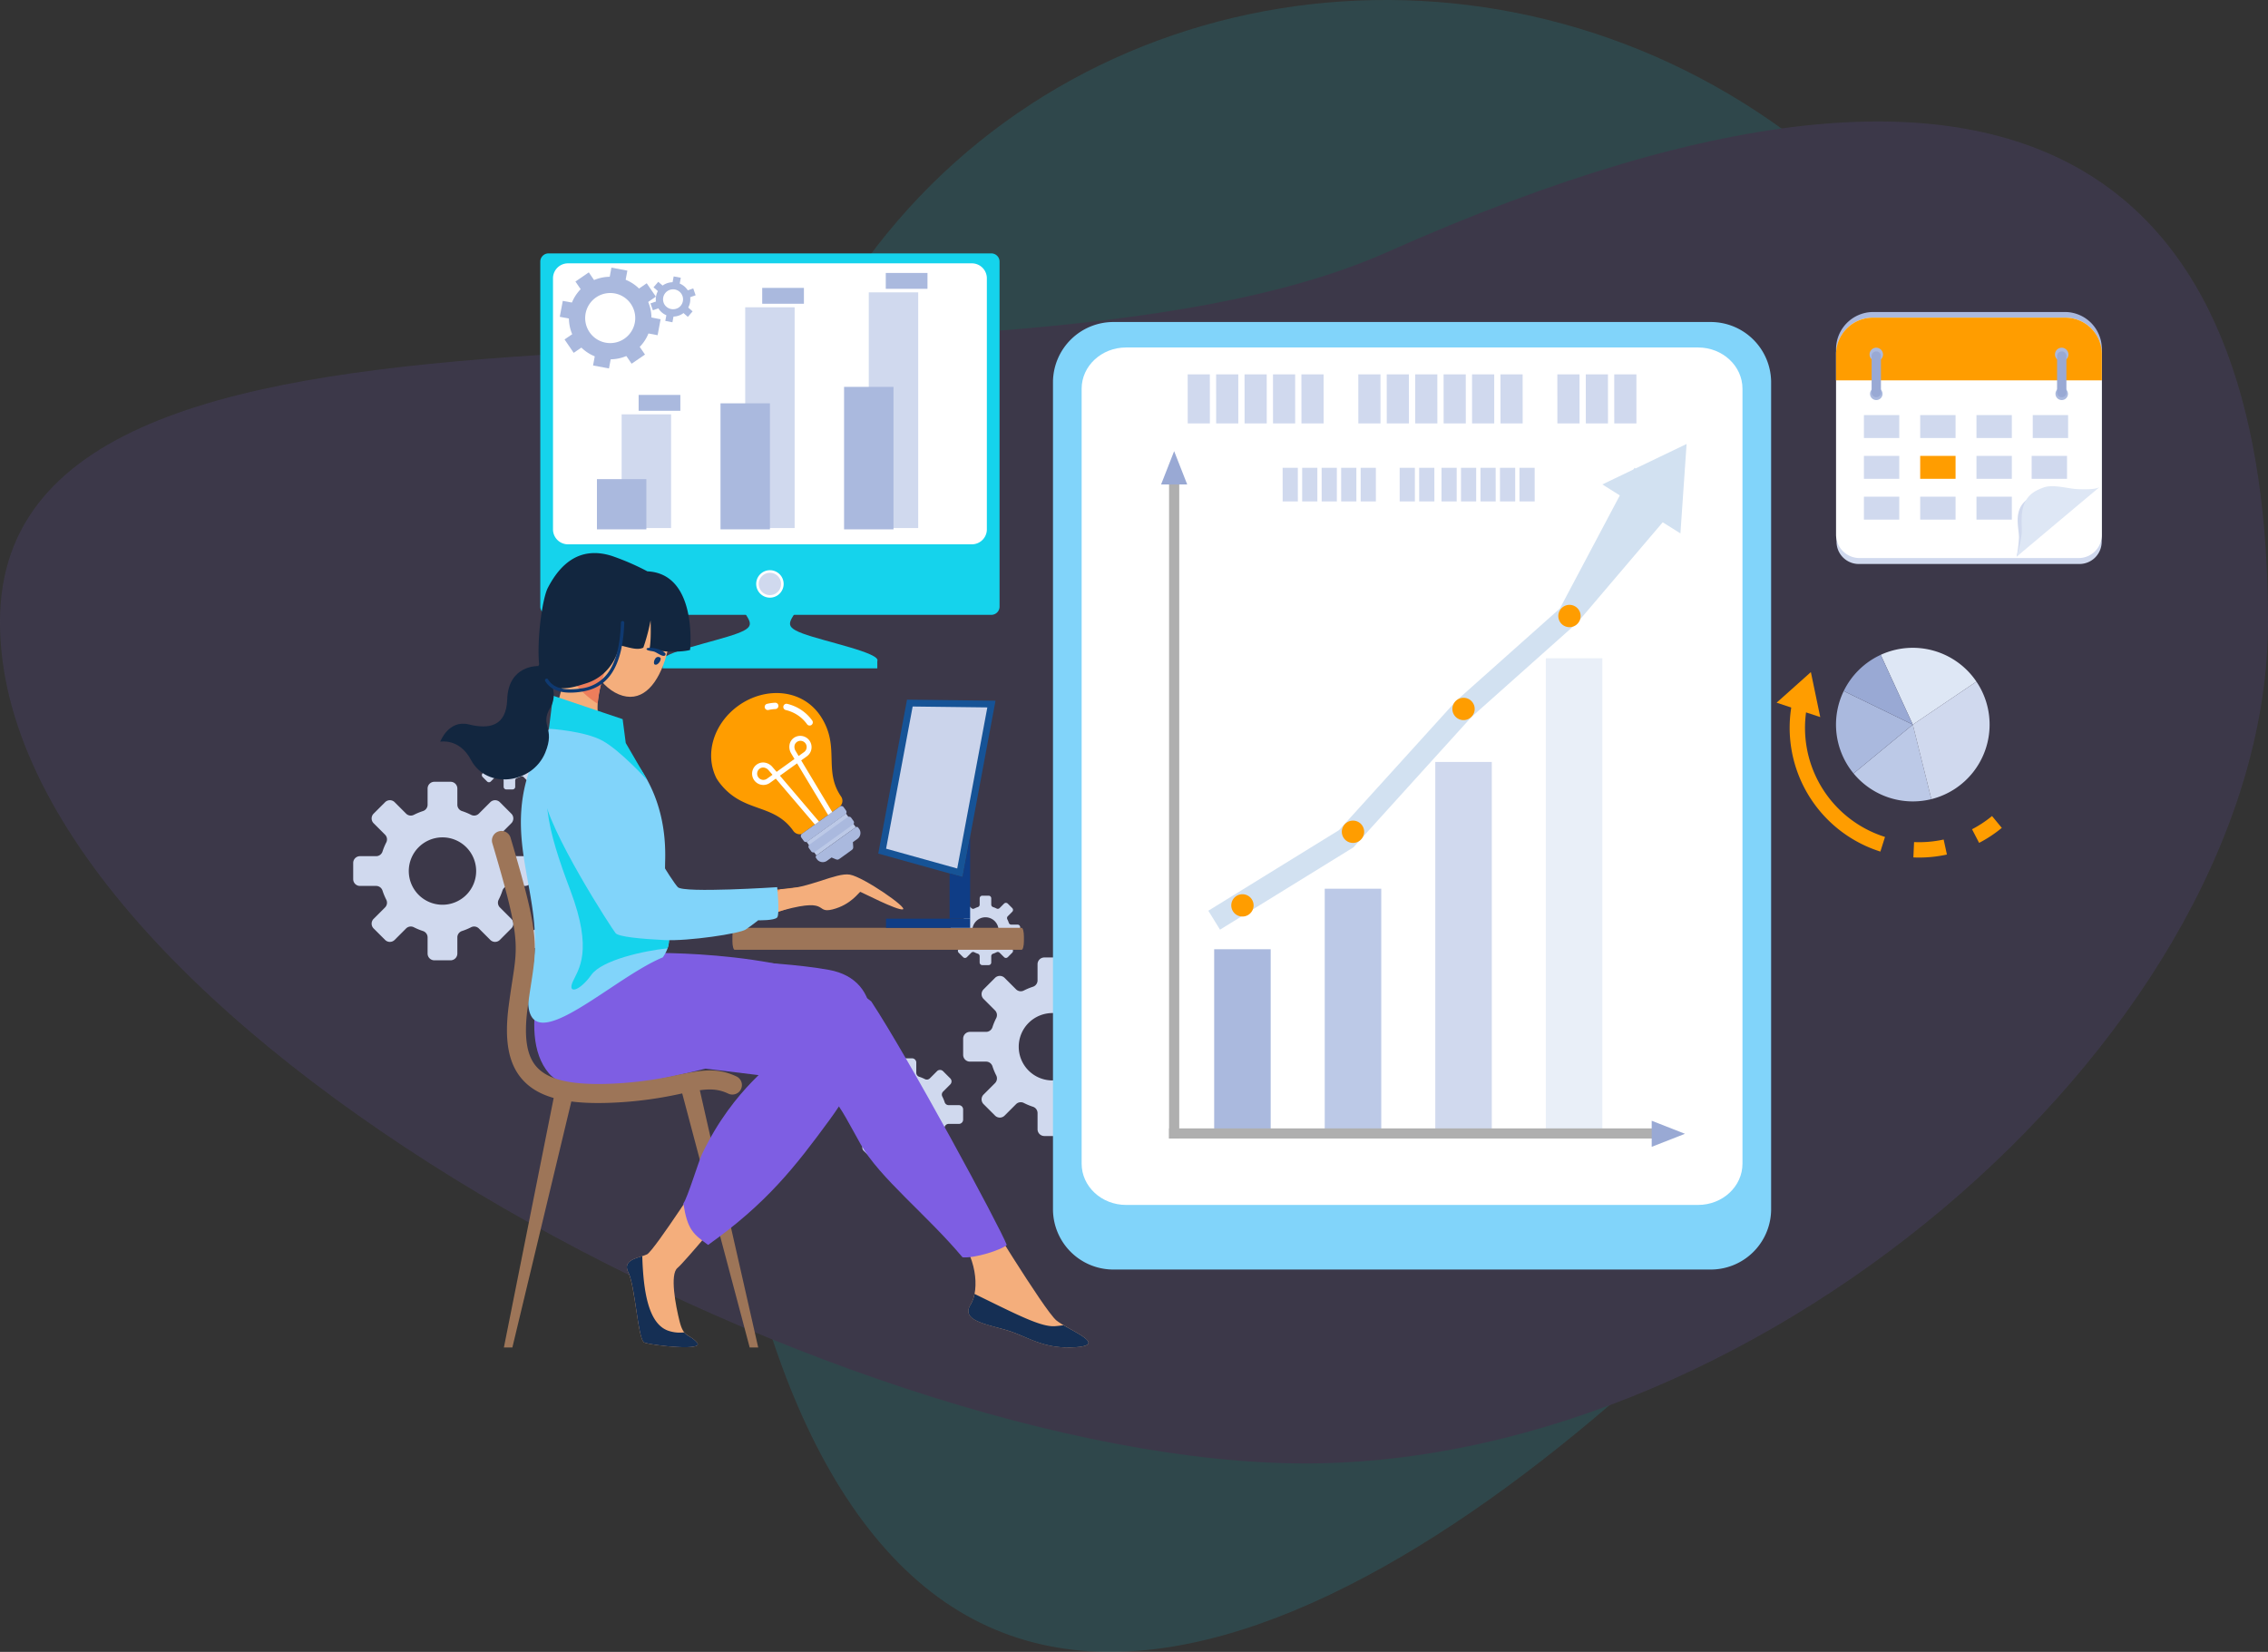 <svg xmlns="http://www.w3.org/2000/svg" xmlns:xlink="http://www.w3.org/1999/xlink" width="610" height="444.291" viewBox="0 0 610 444.291">
  <rect x="0" y="0" width="610" height="444.291" fill="#333333" stroke="none"/>
  <defs>
    <clipPath id="clip-path">
      <rect id="Rectángulo_50785" data-name="Rectángulo 50785" width="470.312" height="294.271" fill="none"/>
    </clipPath>
  </defs>
  <g id="Grupo_1033706" data-name="Grupo 1033706" transform="translate(-705.004 -5940.528)">
    <g id="Grupo_160943" data-name="Grupo 160943" transform="translate(525.004 -2570.912)" opacity="0.13">
      <g id="Grupo_154652" data-name="Grupo 154652" transform="translate(180 8511.44)">
        <g id="Grupo_154160" data-name="Grupo 154160" transform="translate(0 0)">
          <g id="Grupo_66834" data-name="Grupo 66834">
            <path id="Trazado_132887" data-name="Trazado 132887" d="M738.348,526.863c-56.821,77.476-60.758,301.127,19.052,359.663s213.167-70.218,269.973-147.691,38.17-187.709-41.638-246.245S795.159,449.4,738.348,526.863Z" transform="translate(-505.222 -457.039)" fill="#15d3ec"/>
            <path id="Trazado_132888" data-name="Trazado 132888" d="M652.737,605.065c0,108.19,226.26,226.357,351.078,226.357s258.922-118.167,258.922-226.357-52.662-181.459-236.98-99.419C914.718,555.061,652.737,496.877,652.737,605.065Z" transform="translate(-652.737 -437.812)" fill="#7e5ee3"/>
          </g>
        </g>
      </g>
    </g>
    <g id="Grupo_173647" data-name="Grupo 173647" transform="translate(800 6008.683)">
      <g id="Grupo_173646" data-name="Grupo 173646" clip-path="url(#clip-path)">
        <path id="Trazado_210938" data-name="Trazado 210938" d="M199.123,231.457a.314.314,0,1,1-.366-.511c.178-.13.354-.246.542-.362a.315.315,0,1,1,.331.535c-.175.108-.34.219-.507.337m-2.2,1.268a.315.315,0,0,1,.5.38c-.123.158-.24.326-.35.5a.314.314,0,1,1-.529-.34c.116-.182.243-.363.376-.535m-1.592,3.545a.314.314,0,1,1,.616.121c-.04.2-.068.4-.094.6a.315.315,0,1,1-.626-.072c.028-.216.059-.432.1-.645m.119,3.885a.315.315,0,0,1,.609-.161c.053.2.109.385.177.577a.315.315,0,0,1-.594.209c-.07-.209-.133-.411-.191-.625m1.819,3.438a.315.315,0,1,1,.475-.414,5.716,5.716,0,0,0,.412.443.314.314,0,1,1-.441.448c-.153-.147-.308-.316-.446-.477m3.142,2.291a.315.315,0,1,1,.244-.58c.185.079.376.15.567.214a.316.316,0,0,1-.2.6c-.207-.072-.409-.148-.61-.232m3.828.678a.316.316,0,1,1-.034-.631c.205-.01.4-.034.6-.053a.312.312,0,0,1,.351.272.315.315,0,0,1-.27.353c-.211.029-.439.047-.651.058m3.737-1.074a.315.315,0,0,1-.308-.551c.177-.1.348-.2.518-.314a.315.315,0,0,1,.348.524c-.182.119-.369.235-.559.34m2.886-2.6a.315.315,0,0,1-.517-.361,5.7,5.7,0,0,0,.327-.508.316.316,0,1,1,.545.319c-.106.177-.231.385-.355.551m1.448-3.611a.315.315,0,0,1-.623-.095c.032-.2.054-.4.072-.6a.315.315,0,1,1,.628.05c-.02.216-.042.43-.077.645m-.28-3.877a.315.315,0,0,1-.6.189c-.059-.195-.127-.385-.2-.572a.316.316,0,0,1,.587-.232c.079.2.151.406.215.615m-1.956-3.359a.315.315,0,1,1-.459.433c-.14-.147-.282-.287-.431-.427a.314.314,0,0,1,.424-.464c.161.145.316.3.466.458m-3.234-2.159a.314.314,0,1,1-.221.588c-.188-.072-.381-.135-.574-.19a.315.315,0,0,1,.174-.606c.209.061.419.129.621.209m-3.852-.522a.315.315,0,1,1,.058.628q-.3.027-.6.079a.315.315,0,0,1-.1-.622c.217-.034.428-.063.648-.084" transform="translate(-87.799 -103.15)" fill="#d0d9ee" fill-rule="evenodd"/>
        <rect id="Rectángulo_50742" data-name="Rectángulo 50742" width="13.041" height="4.504" transform="matrix(0.812, -0.584, 0.584, 0.812, 121.96, 158.282)" fill="#bcc9e7"/>
        <path id="Trazado_210939" data-name="Trazado 210939" d="M199.276,252.823a2.146,2.146,0,0,1-2.264-.915l-.184-.256c-5.276-7.075-13.016-4.558-19.222-12.118a14.784,14.784,0,0,1-1.239-1.75c-3.336-6.719-.525-14.862,5.9-19.478,7.314-5.259,17.48-4.618,22.353,3.152,5.044,8.034.447,14.3,5.325,21.331a2.049,2.049,0,0,1-.369,2.631Z" transform="translate(-78.682 -96.645)" fill="#ff9d00" fill-rule="evenodd"/>
        <path id="Trazado_210940" data-name="Trazado 210940" d="M234.566,276.385a1.974,1.974,0,0,1-.554,2.58l-1.22.875.083,1.12c.049.641-.091.786-.615,1.162l-2.87,2.064c-.523.377-.7.464-1.3.211l-1.033-.435-1.22.881a1.975,1.975,0,0,1-2.6-.27l-.4-.559a.512.512,0,0,1,.174-.606l10.539-7.578a.51.51,0,0,1,.634.034c.015.014.03.056.045.056Zm-13.433,4.093a.7.7,0,0,0-.158.967l.627.873a.7.7,0,0,0,.966.158l10.241-7.363a.694.694,0,0,0,.158-.967l-.627-.87a.7.7,0,0,0-.967-.161Zm-2.041-2.889a.724.724,0,0,0-.165,1.007l.652.909a.724.724,0,0,0,1.007.163l10.2-7.328a.726.726,0,0,0,.165-1.007l-.654-.91a.722.722,0,0,0-1.006-.163Z" transform="translate(-98.399 -121.485)" fill="#aab9de" fill-rule="evenodd"/>
        <path id="Trazado_210941" data-name="Trazado 210941" d="M211.858,259.635,201.345,247.3l-1.571,1.131a3.029,3.029,0,0,1-2.26.527v0a3.034,3.034,0,0,1-1.282-5.456,2.9,2.9,0,0,1,2.186-.509,3.411,3.411,0,0,1,2.013,1.157l1.134,1.318,4.805-3.456-.888-1.495a3.407,3.407,0,0,1-.454-2.275,2.891,2.891,0,0,1,1.179-1.911,3.036,3.036,0,0,1,3.544,4.929l-1.571,1.129,8.344,13.894-1.106.8-8.349-13.889-4.612,3.313,10.507,12.34Zm-11.4-13.372-1.057-1.229a2.01,2.01,0,0,0-1.2-.7,1.547,1.547,0,0,0-1.17.269,1.672,1.672,0,0,0,.7,3.008h0a1.68,1.68,0,0,0,1.247-.29Zm7.027-5.054,1.475-1.06a1.67,1.67,0,0,0-.708-3v0a1.663,1.663,0,0,0-1.243.293,1.55,1.55,0,0,0-.63,1.022,2.042,2.042,0,0,0,.28,1.361Z" transform="translate(-87.685 -106.03)" fill="#fff" fill-rule="evenodd"/>
        <path id="Trazado_210942" data-name="Trazado 210942" d="M202.168,221.573a.85.85,0,1,1-.378-1.658c.374-.084.74-.15,1.094-.2s.734-.077,1.1-.092a.852.852,0,0,1,.066,1.7c-.315.013-.632.04-.949.082s-.637.095-.936.163m4.63.021a.853.853,0,1,1,.39-1.661,11.6,11.6,0,0,1,3.779,1.637,11.386,11.386,0,0,1,2.947,2.842.854.854,0,1,1-1.387,1,9.734,9.734,0,0,0-2.5-2.423,9.933,9.933,0,0,0-3.225-1.392" transform="translate(-90.454 -98.773)" fill="#fff" fill-rule="evenodd"/>
        <path id="Trazado_210943" data-name="Trazado 210943" d="M24.012,291.334a9.06,9.06,0,1,1,9.058-9.061,9.056,9.056,0,0,1-9.058,9.061M46.2,278.272H41.866a1.8,1.8,0,0,1-1.716-1.231,16.69,16.69,0,0,0-1.027-2.478,1.8,1.8,0,0,1,.343-2.085l3.066-3.066a1.815,1.815,0,0,0,0-2.572l-3.084-3.088a1.819,1.819,0,0,0-2.574,0l-3.066,3.066a1.794,1.794,0,0,1-2.086.343,16.615,16.615,0,0,0-2.478-1.026,1.8,1.8,0,0,1-1.231-1.716v-4.336a1.82,1.82,0,0,0-1.82-1.821H21.83a1.82,1.82,0,0,0-1.82,1.821v4.336a1.8,1.8,0,0,1-1.231,1.716,17.012,17.012,0,0,0-2.478,1.026,1.794,1.794,0,0,1-2.085-.343l-3.066-3.066a1.817,1.817,0,0,0-2.572,0l-3.086,3.085a1.82,1.82,0,0,0,0,2.575l3.066,3.066a1.8,1.8,0,0,1,.343,2.085,16.984,16.984,0,0,0-1.026,2.478,1.8,1.8,0,0,1-1.717,1.231H1.821A1.82,1.82,0,0,0,0,280.092v4.365a1.82,1.82,0,0,0,1.821,1.819H6.156a1.8,1.8,0,0,1,1.717,1.231A17.014,17.014,0,0,0,8.9,289.984a1.8,1.8,0,0,1-.343,2.085l-3.066,3.066a1.82,1.82,0,0,0,0,2.575l3.086,3.082a1.815,1.815,0,0,0,2.572,0l3.066-3.068a1.8,1.8,0,0,1,2.085-.341,17.012,17.012,0,0,0,2.478,1.026,1.8,1.8,0,0,1,1.231,1.716v4.337a1.819,1.819,0,0,0,1.82,1.819h4.363a1.819,1.819,0,0,0,1.82-1.819v-4.337a1.8,1.8,0,0,1,1.231-1.716,16.911,16.911,0,0,0,2.478-1.026,1.8,1.8,0,0,1,2.085.341l3.067,3.068a1.818,1.818,0,0,0,2.573,0l3.085-3.088a1.815,1.815,0,0,0,0-2.572l-3.066-3.066a1.8,1.8,0,0,1-.343-2.085,16.838,16.838,0,0,0,1.027-2.478,1.8,1.8,0,0,1,1.717-1.231H46.2a1.819,1.819,0,0,0,1.821-1.819v-4.365a1.82,1.82,0,0,0-1.821-1.819" transform="translate(0 -116.149)" fill="#d0d9ee" fill-rule="evenodd"/>
        <path id="Trazado_210944" data-name="Trazado 210944" d="M102.389,328.375a5.7,5.7,0,1,1,5.7-5.7,5.7,5.7,0,0,1-5.7,5.7m13.971-8.221h-2.73a1.131,1.131,0,0,1-1.081-.775,10.222,10.222,0,0,0-.646-1.561,1.13,1.13,0,0,1,.215-1.31l1.932-1.935a1.143,1.143,0,0,0,0-1.618l-1.942-1.942a1.145,1.145,0,0,0-1.621,0l-1.931,1.93a1.132,1.132,0,0,1-1.312.216,10.735,10.735,0,0,0-1.561-.646,1.131,1.131,0,0,1-.775-1.081V308.7a1.147,1.147,0,0,0-1.147-1.147h-2.747a1.147,1.147,0,0,0-1.147,1.147v2.728a1.131,1.131,0,0,1-.775,1.081,11.06,11.06,0,0,0-1.559.646,1.135,1.135,0,0,1-1.313-.214l-1.931-1.932a1.145,1.145,0,0,0-1.622,0l-1.942,1.942a1.15,1.15,0,0,0,0,1.621l1.932,1.933a1.125,1.125,0,0,1,.215,1.31,10.566,10.566,0,0,0-.646,1.561,1.131,1.131,0,0,1-1.081.775H88.417a1.146,1.146,0,0,0-1.146,1.144v2.75a1.144,1.144,0,0,0,1.146,1.144h2.732a1.134,1.134,0,0,1,1.08.775,10.589,10.589,0,0,0,.646,1.561,1.129,1.129,0,0,1-.216,1.313l-1.931,1.933a1.147,1.147,0,0,0,0,1.621l1.942,1.941a1.146,1.146,0,0,0,1.622,0l1.931-1.93a1.133,1.133,0,0,1,1.313-.216,10.679,10.679,0,0,0,1.559.646,1.133,1.133,0,0,1,.775,1.081v2.731a1.148,1.148,0,0,0,1.147,1.147h2.747a1.147,1.147,0,0,0,1.146-1.147v-2.731a1.132,1.132,0,0,1,.774-1.081,10.333,10.333,0,0,0,1.561-.646,1.132,1.132,0,0,1,1.312.216l1.931,1.93a1.143,1.143,0,0,0,1.621,0l1.942-1.943a1.143,1.143,0,0,0,0-1.618l-1.932-1.933a1.134,1.134,0,0,1-.215-1.313,10.357,10.357,0,0,0,.646-1.561,1.136,1.136,0,0,1,1.081-.775h2.73a1.142,1.142,0,0,0,1.145-1.144V321.3a1.145,1.145,0,0,0-1.145-1.144" transform="translate(-39.249 -138.319)" fill="#d0d9ee" fill-rule="evenodd"/>
        <path id="Trazado_210945" data-name="Trazado 210945" d="M68.731,240.913a3.523,3.523,0,1,1,3.523-3.524,3.521,3.521,0,0,1-3.523,3.524m8.63-5.08H75.675a.7.7,0,0,1-.667-.477,6.435,6.435,0,0,0-.4-.965.7.7,0,0,1,.134-.812l1.194-1.191a.709.709,0,0,0,0-1l-1.2-1.2a.706.706,0,0,0-1,0l-1.192,1.191a.694.694,0,0,1-.812.134,6.484,6.484,0,0,0-.964-.4.7.7,0,0,1-.478-.667v-1.687a.709.709,0,0,0-.709-.709h-1.7a.707.707,0,0,0-.708.709v1.687a.7.7,0,0,1-.479.667,6.558,6.558,0,0,0-.964.4.7.7,0,0,1-.812-.134l-1.191-1.191a.708.708,0,0,0-1,0l-1.2,1.2a.708.708,0,0,0,0,1l1.194,1.191a.705.705,0,0,1,.133.812,6.673,6.673,0,0,0-.4.965.7.7,0,0,1-.666.477H60.1a.709.709,0,0,0-.708.707v1.7a.707.707,0,0,0,.707.709h1.687a.694.694,0,0,1,.666.479,6.778,6.778,0,0,0,.4.962.7.7,0,0,1-.134.812l-1.192,1.191a.708.708,0,0,0,0,1l1.2,1.2a.706.706,0,0,0,1,0l1.191-1.191a.7.7,0,0,1,.812-.132,6.787,6.787,0,0,0,.964.4.7.7,0,0,1,.479.667v1.687a.709.709,0,0,0,.708.709h1.7a.709.709,0,0,0,.707-.709v-1.687a.7.7,0,0,1,.478-.667,6.432,6.432,0,0,0,.964-.4.7.7,0,0,1,.812.132l1.192,1.191a.7.7,0,0,0,1,0l1.2-1.2a.705.705,0,0,0,0-1L74.741,241.2a.7.7,0,0,1-.134-.812,6.357,6.357,0,0,0,.4-.962.7.7,0,0,1,.667-.479h1.687a.707.707,0,0,0,.707-.709v-1.7a.708.708,0,0,0-.707-.707" transform="translate(-26.712 -102.563)" fill="#d0d9ee" fill-rule="evenodd"/>
        <path id="Trazado_210946" data-name="Trazado 210946" d="M322.145,377.211a9.06,9.06,0,1,0-9.061-9.058,9.053,9.053,0,0,0,9.061,9.058M299.954,364.15h4.335a1.8,1.8,0,0,0,1.717-1.231,16.588,16.588,0,0,1,1.025-2.475,1.8,1.8,0,0,0-.342-2.085l-3.066-3.069a1.816,1.816,0,0,1,0-2.572l3.084-3.088a1.824,1.824,0,0,1,2.574,0l3.067,3.066a1.8,1.8,0,0,0,2.086.343,17.253,17.253,0,0,1,2.477-1.026,1.8,1.8,0,0,0,1.232-1.716v-4.336a1.82,1.82,0,0,1,1.819-1.819h4.364a1.82,1.82,0,0,1,1.82,1.819V350.3a1.8,1.8,0,0,0,1.231,1.716,16.91,16.91,0,0,1,2.478,1.026,1.8,1.8,0,0,0,2.086-.341l3.065-3.066a1.819,1.819,0,0,1,2.574,0l3.084,3.085a1.815,1.815,0,0,1,0,2.572l-3.066,3.066a1.8,1.8,0,0,0-.343,2.088,16.719,16.719,0,0,1,1.027,2.475A1.8,1.8,0,0,0,340,364.15h4.336a1.822,1.822,0,0,1,1.821,1.822v4.362a1.821,1.821,0,0,1-1.82,1.819H340a1.8,1.8,0,0,0-1.716,1.231,16.654,16.654,0,0,1-1.027,2.478,1.8,1.8,0,0,0,.343,2.085l3.066,3.066a1.818,1.818,0,0,1,0,2.575l-3.084,3.084a1.818,1.818,0,0,1-2.574,0l-3.065-3.066a1.8,1.8,0,0,0-2.086-.342,17.236,17.236,0,0,1-2.478,1.028,1.793,1.793,0,0,0-1.231,1.713v4.337a1.819,1.819,0,0,1-1.82,1.821h-4.364a1.82,1.82,0,0,1-1.819-1.821v-4.337a1.794,1.794,0,0,0-1.232-1.713,17.272,17.272,0,0,1-2.477-1.028,1.8,1.8,0,0,0-2.086.342l-3.067,3.066a1.817,1.817,0,0,1-2.573,0l-3.085-3.084a1.819,1.819,0,0,1,0-2.575l3.066-3.066a1.8,1.8,0,0,0,.342-2.085,16.525,16.525,0,0,1-1.025-2.478,1.8,1.8,0,0,0-1.717-1.231h-4.335a1.819,1.819,0,0,1-1.82-1.819v-4.362a1.82,1.82,0,0,1,1.82-1.822" transform="translate(-134.081 -154.773)" fill="#d0d9ee" fill-rule="evenodd"/>
        <path id="Trazado_210947" data-name="Trazado 210947" d="M258.3,414.253a5.7,5.7,0,1,0-5.7-5.7,5.7,5.7,0,0,0,5.7,5.7m-13.971-8.224h2.729a1.132,1.132,0,0,0,1.081-.775,10.473,10.473,0,0,1,.645-1.558,1.131,1.131,0,0,0-.215-1.313l-1.933-1.933a1.146,1.146,0,0,1,0-1.621l1.941-1.94a1.145,1.145,0,0,1,1.621,0l1.931,1.93a1.139,1.139,0,0,0,1.314.216,10.331,10.331,0,0,1,1.561-.649,1.129,1.129,0,0,0,.774-1.08v-2.728a1.147,1.147,0,0,1,1.147-1.147h2.746a1.146,1.146,0,0,1,1.146,1.147v2.728a1.13,1.13,0,0,0,.775,1.08,10.8,10.8,0,0,1,1.561.649,1.135,1.135,0,0,0,1.311-.216l1.931-1.93a1.144,1.144,0,0,1,1.621,0l1.943,1.94a1.148,1.148,0,0,1,0,1.621l-1.931,1.933a1.128,1.128,0,0,0-.215,1.313,10.465,10.465,0,0,1,.644,1.558,1.133,1.133,0,0,0,1.081.775h2.731a1.148,1.148,0,0,1,1.147,1.147v2.747a1.147,1.147,0,0,1-1.146,1.147h-2.732a1.133,1.133,0,0,0-1.081.775,10.521,10.521,0,0,1-.644,1.558,1.125,1.125,0,0,0,.216,1.312l1.929,1.933a1.147,1.147,0,0,1,0,1.621l-1.943,1.943a1.149,1.149,0,0,1-1.621,0l-1.931-1.932a1.133,1.133,0,0,0-1.311-.216,10.677,10.677,0,0,1-1.561.648,1.129,1.129,0,0,0-.775,1.079v2.731a1.146,1.146,0,0,1-1.145,1.147H256.93a1.147,1.147,0,0,1-1.146-1.147V419.79a1.129,1.129,0,0,0-.774-1.079,10.217,10.217,0,0,1-1.561-.648,1.137,1.137,0,0,0-1.314.216l-1.931,1.932a1.143,1.143,0,0,1-1.62,0l-1.944-1.943a1.146,1.146,0,0,1,0-1.621l1.931-1.933a1.133,1.133,0,0,0,.215-1.312,10.526,10.526,0,0,1-.645-1.558,1.132,1.132,0,0,0-1.081-.775h-2.729a1.145,1.145,0,0,1-1.145-1.147v-2.75a1.146,1.146,0,0,1,1.145-1.144" transform="translate(-109.37 -176.94)" fill="#d0d9ee" fill-rule="evenodd"/>
        <path id="Trazado_210948" data-name="Trazado 210948" d="M301.408,326.791a3.523,3.523,0,1,0-3.523-3.522,3.52,3.52,0,0,0,3.523,3.522m-8.629-5.079h1.687a.7.7,0,0,0,.667-.477,6.178,6.178,0,0,1,.4-.962.7.7,0,0,0-.133-.812l-1.193-1.194a.705.705,0,0,1,0-1l1.2-1.2a.712.712,0,0,1,1,0l1.191,1.194a.7.7,0,0,0,.812.134,6.461,6.461,0,0,1,.965-.4.7.7,0,0,0,.477-.667v-1.687a.708.708,0,0,1,.709-.707h1.695a.709.709,0,0,1,.709.707v1.687a.7.7,0,0,0,.477.667,6.463,6.463,0,0,1,.965.4.7.7,0,0,0,.811-.134l1.191-1.194a.712.712,0,0,1,1,0l1.2,1.2a.7.7,0,0,1,0,1l-1.193,1.194a.7.7,0,0,0-.132.812,6.567,6.567,0,0,1,.4.962.7.7,0,0,0,.667.477h1.687a.709.709,0,0,1,.708.709v1.695a.707.707,0,0,1-.708.709h-1.687a.7.7,0,0,0-.667.479,6.7,6.7,0,0,1-.4.962.7.7,0,0,0,.132.812l1.193,1.191a.708.708,0,0,1,0,1l-1.2,1.2a.705.705,0,0,1-1,0l-1.193-1.191a.7.7,0,0,0-.811-.134,6.536,6.536,0,0,1-.965.4.7.7,0,0,0-.477.667V331.9a.708.708,0,0,1-.709.709h-1.7a.708.708,0,0,1-.708-.709v-1.685a.7.7,0,0,0-.477-.667,6.62,6.62,0,0,1-.964-.4.7.7,0,0,0-.813.134l-1.192,1.191a.707.707,0,0,1-1,0l-1.2-1.2a.709.709,0,0,1,0-1l1.193-1.191a.7.7,0,0,0,.133-.812,6.291,6.291,0,0,1-.4-.962.7.7,0,0,0-.667-.479h-1.687a.708.708,0,0,1-.708-.707v-1.7a.71.71,0,0,1,.708-.709" transform="translate(-131.354 -141.186)" fill="#d0d9ee" fill-rule="evenodd"/>
        <path id="Trazado_210949" data-name="Trazado 210949" d="M715.952,56.907l.4,1.914Z" transform="translate(-321.988 -25.593)" fill="#48505b" fill-rule="evenodd"/>
        <path id="Trazado_210950" data-name="Trazado 210950" d="M715.952,56.907l1.69.348Z" transform="translate(-321.988 -25.593)" fill="#48505b" fill-rule="evenodd"/>
        <path id="Trazado_210951" data-name="Trazado 210951" d="M790.394,98.382H730.981a5.966,5.966,0,0,1-5.947-5.949V42.661a9.672,9.672,0,0,1,9.644-9.643l52.019,0a9.673,9.673,0,0,1,9.644,9.645V92.433a5.966,5.966,0,0,1-5.947,5.949" transform="translate(-326.073 -14.848)" fill="#d0d9ee" fill-rule="evenodd"/>
        <path id="Trazado_210952" data-name="Trazado 210952" d="M796.274,38.528v1.587a9.815,9.815,0,0,0-9.687-9.767H734.568a9.9,9.9,0,0,0-9.78,9.767V38.528a10.018,10.018,0,0,1,9.909-9.885H786.46a9.937,9.937,0,0,1,9.814,9.885" transform="translate(-325.962 -12.882)" fill="#aab9de" fill-rule="evenodd"/>
        <path id="Trazado_210953" data-name="Trazado 210953" d="M796.274,41.164V89.849a6.24,6.24,0,0,1-6.069,6.208H730.95a6.321,6.321,0,0,1-6.162-6.208V41.164a9.893,9.893,0,0,1,9.78-9.764l52.019,0a9.815,9.815,0,0,1,9.687,9.767" transform="translate(-325.962 -14.12)" fill="#fff" fill-rule="evenodd"/>
        <path id="Trazado_210954" data-name="Trazado 210954" d="M796.274,41.164v7.109H724.788V41.164a9.893,9.893,0,0,1,9.78-9.764l52.019,0a9.815,9.815,0,0,1,9.687,9.767" transform="translate(-325.962 -14.12)" fill="#ff9d00" fill-rule="evenodd"/>
        <path id="Trazado_210955" data-name="Trazado 210955" d="M744.77,67.327a1.68,1.68,0,1,1-1.679-1.75,1.716,1.716,0,0,1,1.679,1.75" transform="translate(-333.439 -29.492)" fill="#aab9de" fill-rule="evenodd"/>
        <path id="Trazado_210956" data-name="Trazado 210956" d="M744.794,47.974a1.81,1.81,0,1,1-1.81-1.885,1.848,1.848,0,0,1,1.81,1.885" transform="translate(-333.333 -20.728)" fill="#aab9de" fill-rule="evenodd"/>
        <path id="Trazado_210957" data-name="Trazado 210957" d="M835.405,67.327a1.68,1.68,0,1,1-1.678-1.75,1.716,1.716,0,0,1,1.678,1.75" transform="translate(-374.201 -29.492)" fill="#aab9de" fill-rule="evenodd"/>
        <path id="Trazado_210958" data-name="Trazado 210958" d="M835.429,47.974a1.811,1.811,0,1,1-1.809-1.885,1.848,1.848,0,0,1,1.809,1.885" transform="translate(-374.094 -20.728)" fill="#aab9de" fill-rule="evenodd"/>
        <path id="Trazado_210959" data-name="Trazado 210959" d="M743.468,60.227h-.074a1.222,1.222,0,0,1-1.219-1.218V49.137a1.222,1.222,0,0,1,1.219-1.218h.074a1.221,1.221,0,0,1,1.218,1.218v9.872a1.222,1.222,0,0,1-1.218,1.218" transform="translate(-333.782 -21.551)" fill="#99a9d4" fill-rule="evenodd"/>
        <path id="Trazado_210960" data-name="Trazado 210960" d="M834.111,60.227h-.076a1.222,1.222,0,0,1-1.218-1.218l0-9.872a1.221,1.221,0,0,1,1.217-1.218h.076a1.22,1.22,0,0,1,1.216,1.218v9.872a1.221,1.221,0,0,1-1.216,1.218" transform="translate(-374.546 -21.551)" fill="#99a9d4" fill-rule="evenodd"/>
        <path id="Trazado_210961" data-name="Trazado 210961" d="M829.9,116.012l-16.865,17.735a33.508,33.508,0,0,0,.642-5.084c0-1.247-.252-2.333-.337-4.123-.242-5.022,2.668-6.3,4.041-7.043,2.1-1.139,5.557-.3,7.638-.43.88-.058,4.226-.206,4.882-1.054" transform="translate(-365.652 -52.175)" fill="#d0d9ee" fill-rule="evenodd"/>
        <path id="Trazado_210962" data-name="Trazado 210962" d="M835.493,113.9l-22.454,18.85a37.848,37.848,0,0,0,1.337-5.881c.139-1.46-.053-2.762.037-4.869.257-5.91,3.933-7.075,5.685-7.79,2.685-1.094,6.793.287,9.341.366,1.077.032,5.164.243,6.055-.677" transform="translate(-365.652 -51.175)" fill="#dee7f5" fill-rule="evenodd"/>
        <rect id="Rectángulo_50743" data-name="Rectángulo 50743" width="9.511" height="6.166" transform="translate(406.321 43.487)" fill="#d0d9ee"/>
        <rect id="Rectángulo_50744" data-name="Rectángulo 50744" width="9.511" height="6.168" transform="translate(406.321 54.461)" fill="#d0d9ee"/>
        <rect id="Rectángulo_50745" data-name="Rectángulo 50745" width="9.514" height="6.168" transform="translate(421.457 54.461)" fill="#ff9d00"/>
        <rect id="Rectángulo_50746" data-name="Rectángulo 50746" width="9.511" height="6.168" transform="translate(436.594 54.461)" fill="#d0d9ee"/>
        <rect id="Rectángulo_50747" data-name="Rectángulo 50747" width="9.511" height="6.168" transform="translate(451.439 54.461)" fill="#d0d9ee"/>
        <rect id="Rectángulo_50748" data-name="Rectángulo 50748" width="9.511" height="6.166" transform="translate(406.321 65.438)" fill="#d0d9ee"/>
        <rect id="Rectángulo_50749" data-name="Rectángulo 50749" width="9.514" height="6.166" transform="translate(421.457 65.438)" fill="#d0d9ee"/>
        <rect id="Rectángulo_50750" data-name="Rectángulo 50750" width="9.511" height="6.166" transform="translate(436.594 65.438)" fill="#d0d9ee"/>
        <rect id="Rectángulo_50751" data-name="Rectángulo 50751" width="9.514" height="6.166" transform="translate(421.457 43.487)" fill="#d0d9ee"/>
        <rect id="Rectángulo_50752" data-name="Rectángulo 50752" width="9.511" height="6.166" transform="translate(436.594 43.487)" fill="#d0d9ee"/>
        <rect id="Rectángulo_50753" data-name="Rectángulo 50753" width="9.511" height="6.166" transform="translate(451.732 43.487)" fill="#d0d9ee"/>
        <path id="Trazado_210963" data-name="Trazado 210963" d="M188.81,178.5c-5.85-2.2-2.926-3.343,0-8.886H171.261c2.924,5.543,5.847,6.687,0,8.886s-21.206,5.243-20.113,7.454v1.94h57.769v-1.94c1.1-2.212-14.26-5.261-20.108-7.454" transform="translate(-67.952 -76.281)" fill="#15d3ec" fill-rule="evenodd"/>
        <path id="Trazado_210964" data-name="Trazado 210964" d="M93.663,97.213a2.216,2.216,0,0,1-2.214-2.22V2.212A2.211,2.211,0,0,1,93.663,0H212.755a2.214,2.214,0,0,1,2.218,2.212V94.993a2.218,2.218,0,0,1-2.218,2.22Z" transform="translate(-41.128)" fill="#15d3ec" fill-rule="evenodd"/>
        <path id="Rectángulo_50754" data-name="Rectángulo 50754" d="M4.024,0h108.64a4.026,4.026,0,0,1,4.026,4.026V71.542a4.029,4.029,0,0,1-4.029,4.029H4.026A4.026,4.026,0,0,1,0,71.545V4.024A4.024,4.024,0,0,1,4.024,0Z" transform="translate(53.738 2.675)" fill="#fff"/>
        <path id="Trazado_210965" data-name="Trazado 210965" d="M196.977,158.546a3.691,3.691,0,1,1,3.692,3.688,3.691,3.691,0,0,1-3.692-3.688" transform="translate(-88.587 -69.643)" fill="#fff" fill-rule="evenodd"/>
        <path id="Trazado_210966" data-name="Trazado 210966" d="M198.23,159.109a3,3,0,1,1,3,3,3.005,3.005,0,0,1-3-3" transform="translate(-89.151 -70.205)" fill="#d0d9ee" fill-rule="evenodd"/>
        <rect id="Rectángulo_50755" data-name="Rectángulo 50755" width="13.295" height="30.586" transform="translate(72.201 43.284)" fill="#d0d9ee"/>
        <rect id="Rectángulo_50756" data-name="Rectángulo 50756" width="13.291" height="13.507" transform="translate(65.556 60.714)" fill="#aab9de"/>
        <rect id="Rectángulo_50757" data-name="Rectángulo 50757" width="11.217" height="4.268" transform="translate(76.771 38.064)" fill="#aab9de"/>
        <rect id="Rectángulo_50758" data-name="Rectángulo 50758" width="13.295" height="59.377" transform="translate(105.435 14.493)" fill="#d0d9ee"/>
        <rect id="Rectángulo_50759" data-name="Rectángulo 50759" width="13.292" height="33.897" transform="translate(98.79 40.323)" fill="#aab9de"/>
        <rect id="Rectángulo_50760" data-name="Rectángulo 50760" width="11.217" height="4.265" transform="translate(110.008 9.276)" fill="#aab9de"/>
        <rect id="Rectángulo_50761" data-name="Rectángulo 50761" width="13.295" height="63.392" transform="translate(138.67 10.478)" fill="#d0d9ee"/>
        <rect id="Rectángulo_50762" data-name="Rectángulo 50762" width="13.293" height="38.323" transform="translate(132.024 35.898)" fill="#aab9de"/>
        <rect id="Rectángulo_50763" data-name="Rectángulo 50763" width="11.218" height="4.265" transform="translate(143.241 5.259)" fill="#aab9de"/>
        <rect id="Rectángulo_50764" data-name="Rectángulo 50764" width="2.43" height="1.954" transform="matrix(0.183, -0.983, 0.983, 0.183, 85.748, 8.578)" fill="#aab9de"/>
        <rect id="Rectángulo_50765" data-name="Rectángulo 50765" width="1.953" height="2.426" transform="matrix(0.652, -0.758, 0.758, 0.652, 80.772, 9.125)" fill="#aab9de"/>
        <rect id="Rectángulo_50766" data-name="Rectángulo 50766" width="2.428" height="1.956" transform="translate(79.956 13.449) rotate(-19.255)" fill="#aab9de"/>
        <rect id="Rectángulo_50767" data-name="Rectángulo 50767" width="2.425" height="1.952" transform="translate(83.943 18.16) rotate(-79.346)" fill="#aab9de"/>
        <rect id="Rectángulo_50768" data-name="Rectángulo 50768" width="1.954" height="2.426" transform="matrix(0.651, -0.759, 0.759, 0.651, 88.172, 15.487)" fill="#aab9de"/>
        <rect id="Rectángulo_50769" data-name="Rectángulo 50769" width="2.427" height="1.955" transform="translate(89.164 10.217) rotate(-19.277)" fill="#aab9de"/>
        <path id="Trazado_210967" data-name="Trazado 210967" d="M152.542,16.008a2.684,2.684,0,0,0-2.213,4.2,2.751,2.751,0,0,0,3.735.7,2.687,2.687,0,0,0-1.523-4.906m.009,7.328a4.641,4.641,0,0,1-2.624-8.472,4.762,4.762,0,0,1,6.454,1.216,4.64,4.64,0,0,1-3.829,7.257" transform="translate(-66.52 -6.339)" fill="#aab9de" fill-rule="evenodd"/>
        <rect id="Rectángulo_50770" data-name="Rectángulo 50770" width="4.36" height="4.477" transform="translate(55.563 17.053) rotate(-79.346)" fill="#aab9de"/>
        <rect id="Rectángulo_50771" data-name="Rectángulo 50771" width="4.361" height="4.474" transform="translate(59.769 7.566) rotate(-34.382)" fill="#aab9de"/>
        <rect id="Rectángulo_50772" data-name="Rectángulo 50772" width="4.474" height="4.36" transform="translate(68.631 8.227) rotate(-79.412)" fill="#aab9de"/>
        <rect id="Rectángulo_50773" data-name="Rectángulo 50773" width="4.47" height="4.361" transform="translate(75.256 10.557) rotate(-34.38)" fill="#aab9de"/>
        <rect id="Rectángulo_50774" data-name="Rectángulo 50774" width="4.362" height="4.474" transform="matrix(0.184, -0.983, 0.983, 0.184, 77.481, 21.178)" fill="#aab9de"/>
        <rect id="Rectángulo_50775" data-name="Rectángulo 50775" width="4.361" height="4.472" transform="translate(72.355 25.98) rotate(-34.413)" fill="#aab9de"/>
        <rect id="Rectángulo_50776" data-name="Rectángulo 50776" width="4.472" height="4.36" transform="translate(64.509 30.141) rotate(-79.338)" fill="#aab9de"/>
        <rect id="Rectángulo_50777" data-name="Rectángulo 50777" width="4.473" height="4.361" transform="matrix(0.826, -0.564, 0.564, 0.826, 56.843, 23.142)" fill="#aab9de"/>
        <path id="Trazado_210968" data-name="Trazado 210968" d="M116.551,15.8a6.733,6.733,0,1,0,5.566,2.934,6.7,6.7,0,0,0-5.566-2.934m.013,17.83a11.1,11.1,0,1,1,6.254-1.938,11.1,11.1,0,0,1-6.254,1.938" transform="translate(-47.432 -5.143)" fill="#aab9de" fill-rule="evenodd"/>
        <path id="Trazado_210969" data-name="Trazado 210969" d="M772.362,201.869,755.25,213.436l-8.634-18.766a20.657,20.657,0,0,1,25.746,7.2" transform="translate(-335.779 -86.7)" fill="#dee7f5" fill-rule="evenodd"/>
        <path id="Trazado_210970" data-name="Trazado 210970" d="M754.279,250.366a20.676,20.676,0,0,1-20.933-6.912l15.936-13.136Z" transform="translate(-329.811 -103.582)" fill="#bcc9e7" fill-rule="evenodd"/>
        <path id="Trazado_210971" data-name="Trazado 210971" d="M745.424,222.941l-15.936,13.136a20.649,20.649,0,0,1-2.645-22.161Z" transform="translate(-325.953 -96.205)" fill="#aab9de" fill-rule="evenodd"/>
        <path id="Trazado_210972" data-name="Trazado 210972" d="M747.12,214.981l-18.581-9.025a20.661,20.661,0,0,1,9.947-9.74Z" transform="translate(-327.649 -88.245)" fill="#99a9d4" fill-rule="evenodd"/>
        <path id="Trazado_210973" data-name="Trazado 210973" d="M782.962,220.865A20.655,20.655,0,0,1,767.3,240.912l-5-20.048L779.419,209.3a20.588,20.588,0,0,1,3.543,11.567" transform="translate(-342.836 -94.129)" fill="#d0d9ee" fill-rule="evenodd"/>
        <path id="Trazado_210974" data-name="Trazado 210974" d="M793.161,282.225l-1.907-3.664a30.684,30.684,0,0,0,5.378-3.556l2.628,3.187a34.6,34.6,0,0,1-6.1,4.033" transform="translate(-355.854 -123.679)" fill="#ff9d00" fill-rule="evenodd"/>
        <path id="Trazado_210975" data-name="Trazado 210975" d="M764.145,291.34c-.519,0-1.039-.013-1.558-.037l.186-4.126a30.8,30.8,0,0,0,7.953-.686l.884,4.036a34.756,34.756,0,0,1-7.465.812" transform="translate(-342.962 -128.845)" fill="#ff9d00" fill-rule="evenodd"/>
        <path id="Trazado_210976" data-name="Trazado 210976" d="M726.511,259.438a34.91,34.91,0,0,1-23.689-40.305l4.045.838A30.766,30.766,0,0,0,727.755,255.5Z" transform="translate(-315.761 -98.552)" fill="#ff9d00" fill-rule="evenodd"/>
        <path id="Trazado_210977" data-name="Trazado 210977" d="M695.733,212.881l9.217-8.23,2.521,12.1Z" transform="translate(-312.895 -92.039)" fill="#ff9d00" fill-rule="evenodd"/>
        <path id="Trazado_210978" data-name="Trazado 210978" d="M518.719,33.538a16.25,16.25,0,0,1,16.474,16.009V272.37a16.248,16.248,0,0,1-16.474,16.012h-160.2a16.249,16.249,0,0,1-16.477-16.012V49.544a16.251,16.251,0,0,1,16.477-16.006Z" transform="translate(-153.828 -15.083)" fill="#81d4fa" fill-rule="evenodd"/>
        <path id="Trazado_210979" data-name="Trazado 210979" d="M521.836,45.979c6.6,0,11.952,4.972,11.952,11.1V265.5c0,6.131-5.351,11.105-11.952,11.105H368c-6.6,0-11.951-4.974-11.951-11.105V57.082c0-6.132,5.352-11.1,11.95-11.1Z" transform="translate(-160.128 -20.678)" fill="#fff" fill-rule="evenodd"/>
        <rect id="Rectángulo_50778" data-name="Rectángulo 50778" width="2.736" height="181.106" transform="translate(219.435 56.955)" fill="#afafaf"/>
        <rect id="Rectángulo_50779" data-name="Rectángulo 50779" width="15.197" height="50.13" transform="translate(231.568 187.157)" fill="#aab9de"/>
        <rect id="Rectángulo_50780" data-name="Rectángulo 50780" width="15.201" height="66.41" transform="translate(261.303 170.877)" fill="#bcc9e7"/>
        <rect id="Rectángulo_50781" data-name="Rectángulo 50781" width="15.196" height="100.51" transform="translate(291.039 136.777)" fill="#d0d9ee"/>
        <rect id="Rectángulo_50782" data-name="Rectángulo 50782" width="15.197" height="128.395" transform="translate(320.772 108.893)" fill="#e9eff8"/>
        <rect id="Rectángulo_50783" data-name="Rectángulo 50783" width="133.602" height="2.723" transform="translate(219.435 235.337)" fill="#afafaf"/>
        <path id="Trazado_210980" data-name="Trazado 210980" d="M394.888,105.608l3.508-8.95,3.511,8.95Z" transform="translate(-177.595 -43.471)" fill="#99a9d4" fill-rule="evenodd"/>
        <path id="Trazado_210981" data-name="Trazado 210981" d="M634.683,423.947l8.95,3.508-8.95,3.506Z" transform="translate(-285.439 -190.664)" fill="#99a9d4" fill-rule="evenodd"/>
        <path id="Trazado_210982" data-name="Trazado 210982" d="M610.558,104.029l21,13.167,1.661-24.048Z" transform="translate(-274.589 -41.891)" fill="#d2e1f1" fill-rule="evenodd"/>
        <path id="Trazado_210983" data-name="Trazado 210983" d="M421.115,229.017l-3.141-5.093,35.152-21.682,31.5-34.759,27.9-24.855,20.059-37.835,12.365,9.052-27.8,32.671-28.427,25.325L456.99,206.884Z" transform="translate(-187.977 -47.129)" fill="#d2e1f1" fill-rule="evenodd"/>
        <path id="Trazado_210984" data-name="Trazado 210984" d="M489.223,280.244a3,3,0,1,1-3-3,3,3,0,0,1,3,3" transform="translate(-217.32 -124.685)" fill="#ff9d00" fill-rule="evenodd"/>
        <path id="Trazado_210985" data-name="Trazado 210985" d="M435.186,316.227a3,3,0,1,1-3-3,3,3,0,0,1,3,3" transform="translate(-193.018 -140.869)" fill="#ff9d00" fill-rule="evenodd"/>
        <path id="Trazado_210986" data-name="Trazado 210986" d="M543.258,220.211a3,3,0,1,1-3-3,3,3,0,0,1,3,3" transform="translate(-241.623 -97.687)" fill="#ff9d00" fill-rule="evenodd"/>
        <path id="Trazado_210987" data-name="Trazado 210987" d="M595.039,174.788a3,3,0,1,1-3-3,3,3,0,0,1,3,3" transform="translate(-264.911 -77.259)" fill="#ff9d00" fill-rule="evenodd"/>
        <path id="Trazado_210988" data-name="Trazado 210988" d="M413.85,72.321h-5.96l-.01-13.2,5.964,0Zm114.724,0h-5.962l-.008-13.2,5.96,0Zm-7.649,0h-5.96l-.012-13.2,5.963,0Zm-7.646,0h-5.964l-.009-13.2,5.963,0Zm-15.3,0h-5.962l-.013-13.2,5.963,0Zm-7.651,0h-5.96l-.008-13.2,5.963,0Zm-7.644,0h-5.963l-.012-13.2,5.963,0Zm-7.649,0h-5.963l-.007-13.2,5.959,0ZM474.231,93.3h-4.089l-.007-9.052h4.091Zm-5.243,0H464.9l-.007-9.052h4.09Zm32.224,0h-4.089l-.005-9.052h4.088Zm-5.243,0h-4.09l-.008-9.052h4.093Zm-5.245,0h-4.089l-.008-9.052h4.088Zm-5.248,0h-4.087l0-9.052h4.088Zm-5.245,0h-4.088l0-9.052h4.085Zm-21.735,0h-4.087l-.007-9.052h4.089Zm-5.243,0h-4.09l-.008-9.052h4.09Zm-5.25,0h-4.085l-.007-9.052H448Zm-5.243,0h-4.09l0-9.052h4.087Zm-5.245,0h-4.088l-.008-9.052h4.088Zm29.876-20.983h-5.963l-.01-13.2,5.963,0Zm-7.648,0H453.78l-.01-13.2,5.962,0Zm-15.3,0h-5.963l-.012-13.2,5.963,0Zm-7.651,0h-5.961l-.007-13.2,5.96,0Zm-7.646,0h-5.961l-.012-13.2,5.962,0Zm-7.648,0H415.54l-.01-13.2,5.96,0Z" transform="translate(-183.438 -26.588)" fill="#d0d9ee" fill-rule="evenodd"/>
        <path id="Trazado_210989" data-name="Trazado 210989" d="M288.174,218.4l-23.8-.285-7.736,41.4,22.676,6.318Z" transform="translate(-115.418 -98.092)" fill="#165396" fill-rule="evenodd"/>
        <path id="Trazado_210990" data-name="Trazado 210990" d="M287.7,221.718l-8.1,43.323-19.13-5.33,7.144-38.236Z" transform="translate(-117.143 -99.605)" fill="#cbd4eb" fill-rule="evenodd"/>
        <path id="Trazado_210991" data-name="Trazado 210991" d="M297.035,307.111h-5.524V294.941l3.485.97L297.035,285Z" transform="translate(-131.102 -128.173)" fill="#0f3d86" fill-rule="evenodd"/>
        <path id="Trazado_210992" data-name="Trazado 210992" d="M185.956,335.559h77.2c.33,0,.6-1.057.6-2.359v-1.181c0-1.3-.267-2.359-.6-2.359h-77.2c-.329,0-.6,1.057-.6,2.359V333.2c0,1.3.267,2.359.6,2.359" transform="translate(-83.363 -148.26)" fill="#9d7558" fill-rule="evenodd"/>
        <path id="Trazado_210993" data-name="Trazado 210993" d="M115.527,177.139c-2.1,7.4,3.031,15.028,8.678,16.631s9.674-3.427,11.778-10.829-.778-14.7-6.424-16.3-11.934,3.1-14.032,10.5" transform="translate(-51.741 -74.803)" fill="#f4ae7c" fill-rule="evenodd"/>
        <path id="Trazado_210994" data-name="Trazado 210994" d="M155.616,446.616s-14.475,22.486-16.429,23.461-6.843,1.223-5.01,4.889,2.568,18.084,4.277,18.82,16.374,2.44,14.175,0-3.553-1.224-4.665-5.623-2.666-12.708-.594-14.416,14.79-17.11,14.79-17.11Z" transform="translate(-60.162 -200.859)" fill="#f4ae7c" fill-rule="evenodd"/>
        <path id="Trazado_210995" data-name="Trazado 210995" d="M299.441,464.163s17.6,29,20.856,31.609,14.013,6.52,5.214,7.17-13.035-2.932-18.575-4.563-12.383-2.608-9.777-6.844,1.525-13.483-4.1-19.348,6.376-8.025,6.376-8.025" transform="translate(-131.127 -208.75)" fill="#f4ae7c" fill-rule="evenodd"/>
        <path id="Trazado_210996" data-name="Trazado 210996" d="M140.2,341.929s43.558-1.141,60.829,13.033c10.1,15.318,34.542,60.508,36.441,65.488-1.3,1.3-8.635,3.657-11.9,3.326-9.613-11.461-22.319-21.371-27.373-30.359-6.226-11.079-8.143-16.621-18.247-17.6s-32.912-4.236-39.754-4.236,0-29.653,0-29.653" transform="translate(-61.686 -153.767)" fill="#7e5ee3" fill-rule="evenodd"/>
        <path id="Trazado_210997" data-name="Trazado 210997" d="M73.652,478.945h2.284L92.31,410.63H87.286Z" transform="translate(-33.124 -184.675)" fill="#9d7558" fill-rule="evenodd"/>
        <path id="Trazado_210998" data-name="Trazado 210998" d="M180.737,476.972h-2.288l-18.787-70.731h5.024Z" transform="translate(-71.805 -182.701)" fill="#9d7558" fill-rule="evenodd"/>
        <path id="Trazado_210999" data-name="Trazado 210999" d="M93.5,336.524l25.326,4.371s33.654.309,49.037,3.177c14,2.607,16.059,18.508,0,40.405-9.122,12.442-16.833,22.364-32.609,33.552-4.014-2.944-5.543-4.06-6.654-11.148,1.142-1.566,4.1-11.361,5.015-13.278,8.722-18.239,20.366-24.871,20.53-26.664-1.954-3.176-51.789,16.56-61.7,4.951C82.986,360.8,93.5,336.524,93.5,336.524" transform="translate(-39.801 -151.346)" fill="#7e5ee3" fill-rule="evenodd"/>
        <path id="Trazado_211000" data-name="Trazado 211000" d="M89.511,232.094a26.492,26.492,0,0,1,19.818,4.929c5.553,5.659,11.833,14.991,11.444,30.386-.488,19.549,3.026,20.806-.638,26.184-15.288,6.313-41.436,33.438-35.28,4.358,4.46-21.057-9.78-36.752,1.7-60.113.937-1.9,2.1-3.746,2.951-5.744" transform="translate(-36.865 -104.251)" fill="#81d4fa" fill-rule="evenodd"/>
        <path id="Trazado_211001" data-name="Trazado 211001" d="M126.446,278.759c.294,10.194,1.734,13.2.632,16.391-6.23.636-17.635,3.132-20.486,7.12-3.255,4.561-6.514,5.214-5,1.845s5.538-8.146-.653-24.547-9.121-27.484-3.041-38.887Z" transform="translate(-42.527 -108.243)" fill="#15d3ec" fill-rule="evenodd"/>
        <path id="Trazado_211002" data-name="Trazado 211002" d="M95.674,215.455a79.535,79.535,0,0,0,5.114-20.648l10.757,3.176s-6.112,13.684-.249,18.574a54.686,54.686,0,0,1,4.2,3.828,26.492,26.492,0,0,0-19.818-4.929" transform="translate(-43.028 -87.611)" fill="#f4ae7c" fill-rule="evenodd"/>
        <path id="Trazado_211003" data-name="Trazado 211003" d="M104.038,197.865c.634-.567,1.43-1.276,2.267-2.014l8.773,2.591.015.048a35.942,35.942,0,0,0-2.736,10.713c-2.618-1.587-5.478-4.173-8.748-8.689.174-1,.314-1.9.428-2.649" transform="translate(-46.597 -88.081)" fill="#ed7d5b" fill-rule="evenodd"/>
        <path id="Trazado_211004" data-name="Trazado 211004" d="M102.993,237.631c11.075,3.875,9.844,15.542,20.038,32.751,5.279,8.9,10.173,8.77,10.173,8.77a235.831,235.831,0,0,0,27.334-1.729c9.371-1.146,9.97,1.645,3.45,3.975-13.144,4.7-26.781,9.756-37.782,8.536s-29.8-29.284-30.775-36.588c-1.34-10.1,1.984-17.665,7.562-15.714" transform="translate(-42.786 -106.733)" fill="#f19651" fill-rule="evenodd"/>
        <path id="Trazado_211005" data-name="Trazado 211005" d="M96.389,355.436q1.033,0,2.114-.026a104.943,104.943,0,0,0,20.058-2.47c5.827-1.183,9.036-1.835,12.82-.026a2.559,2.559,0,0,0,2.2-4.621c-5.328-2.547-9.824-1.632-16.04-.369a100.655,100.655,0,0,1-19.164,2.369c-9.631.238-15.517-1.207-18.527-4.542-2.687-2.981-3.479-7.947-2.492-15.634.338-2.6.672-4.769.966-6.677.828-5.357,1.376-8.9.7-14.356-.628-5.087-2.318-11.873-6.226-25.04a2.561,2.561,0,0,0-4.909,1.458c7.317,24.629,6.943,27.036,5.379,37.156-.3,1.94-.638,4.139-.982,6.806-1.2,9.279,0,15.542,3.763,19.715,3.878,4.3,10.2,6.258,20.341,6.258" transform="translate(-30.484 -126.921)" fill="#9d7558" fill-rule="evenodd"/>
        <path id="Trazado_211006" data-name="Trazado 211006" d="M302.35,508.586c11.677,5.71,17.96,8.984,21.7,8.673.882-.074,1.616-.166,2.229-.261,4.164,2.462,10.812,5.369,3.333,5.923-8.8.654-13.035-2.931-18.575-4.563s-12.383-2.607-9.778-6.844a8.9,8.9,0,0,0,1.086-2.929" transform="translate(-135.232 -228.729)" fill="#152f54" fill-rule="evenodd"/>
        <path id="Trazado_211007" data-name="Trazado 211007" d="M137.91,490.118c.288,9.245,1.559,18.405,7.212,20.137a9.511,9.511,0,0,0,4.073.364c.893,1.1,1.979,1.112,3.434,2.731,2.2,2.44-12.466.73-14.175,0s-2.443-15.155-4.277-18.819c-1.5-3.01,1.526-3.714,3.734-4.413" transform="translate(-60.162 -220.423)" fill="#152f54" fill-rule="evenodd"/>
        <path id="Trazado_211008" data-name="Trazado 211008" d="M204,307.521c7.491-.108,14.928-4.573,18.62-3.922s15.75,9.013,14.229,9.342-11.079-4.629-11.4-4.705-2.39,3.432-7.5,4.718-.034-3.824-15.86.954c-10.287,3.108,1.914-6.387,1.914-6.387" transform="translate(-89.029 -136.51)" fill="#f4ae7c" fill-rule="evenodd"/>
        <path id="Trazado_211009" data-name="Trazado 211009" d="M96.777,216.2l-1.1,8.876s9.7.574,14.525,3.292,11.947,10.56,11.947,10.56l-5.816-10.017-.838-6.411Z" transform="translate(-43.028 -97.233)" fill="#15d3ec" fill-rule="evenodd"/>
        <path id="Trazado_211010" data-name="Trazado 211010" d="M99.528,235.8c7.208-1.349,10.538,5.1,15.208,15.64s12.646,23.334,14.23,24.984,26.722,0,26.722,0,.758,7.278,0,8.146-5.1.762-5.1.762-1.74,1.389-3.37,2.486-15.422,3.163-21.832,2.837-12.276-.871-13.144-1.848S93.881,260.89,92.795,251.221s3.06-14.733,6.734-15.424" transform="translate(-41.654 -105.966)" fill="#81d4fa" fill-rule="evenodd"/>
        <path id="Trazado_211011" data-name="Trazado 211011" d="M119.868,151.386c13.627.654,11.489,21.149,11.489,21.149s-3.539,1.094-10.951-.129c.568-2.2.324-7.821.324-7.821a51.493,51.493,0,0,1-1.953,7.333c-1.571.72-3.34.079-6.356-.648-1.55,6.513-5.922,9.266-8.918,10.207-3.309,1.041-6.807,2.28-10.721.324s-1.759-21.94.314-25.96c3.122-6.034,8.3-11.433,17.262-8.583a67.162,67.162,0,0,1,9.51,4.128" transform="translate(-40.749 -65.875)" fill="#12263f" fill-rule="evenodd"/>
        <path id="Trazado_211012" data-name="Trazado 211012" d="M71.708,194.716l-2.817,3.843s-8.023-.342-8.33,8.96c-.242,7.289-4.9,8.08-10.343,6.738s-7.672,4.645-7.672,4.645,5.146-1.015,8.26,4.887c4.245,8.05,16.491,6.445,19.964-1.9,2.873-6.907-1.6-7.131,1.388-12.174s-2.232-10.745-2.232-10.745l2.722-3.716Z" transform="translate(-19.134 -87.571)" fill="#12263f" fill-rule="evenodd"/>
        <path id="Trazado_211013" data-name="Trazado 211013" d="M100.566,198.941a19.554,19.554,0,0,0,2.885-.232c4.747-.712,11.116-3.412,11.62-18.585a.447.447,0,0,0-.893-.031c-.2,6.282-1.455,10.932-3.7,13.818a10.446,10.446,0,0,1-7.158,3.917c-4.431.665-7.372-.158-8.737-2.443a.446.446,0,0,0-.767.456c1.235,2.061,3.5,3.1,6.753,3.1" transform="translate(-42.163 -80.801)" fill="#0f3970" fill-rule="evenodd"/>
        <rect id="Rectángulo_50784" data-name="Rectángulo 50784" width="22.627" height="2.462" transform="translate(143.306 178.938)" fill="#0f3d86"/>
        <path id="Trazado_211014" data-name="Trazado 211014" d="M148.176,194.928c-.684.19-1.936-.83-2.75-1.115-.41-.143-1.67-.232-1.94-.517-.83-.873,3.457-.654,4.927.944a.456.456,0,0,1-.237.688" transform="translate(-64.483 -86.704)" fill="#0f3970" fill-rule="evenodd"/>
        <path id="Trazado_211015" data-name="Trazado 211015" d="M147.194,199.27c-.552-.277.067-2.578,1.4-1.908.712.356-.5,2.356-1.4,1.908" transform="translate(-66.107 -88.706)" fill="#0f3970" fill-rule="evenodd"/>
      </g>
    </g>
  </g>
</svg>
